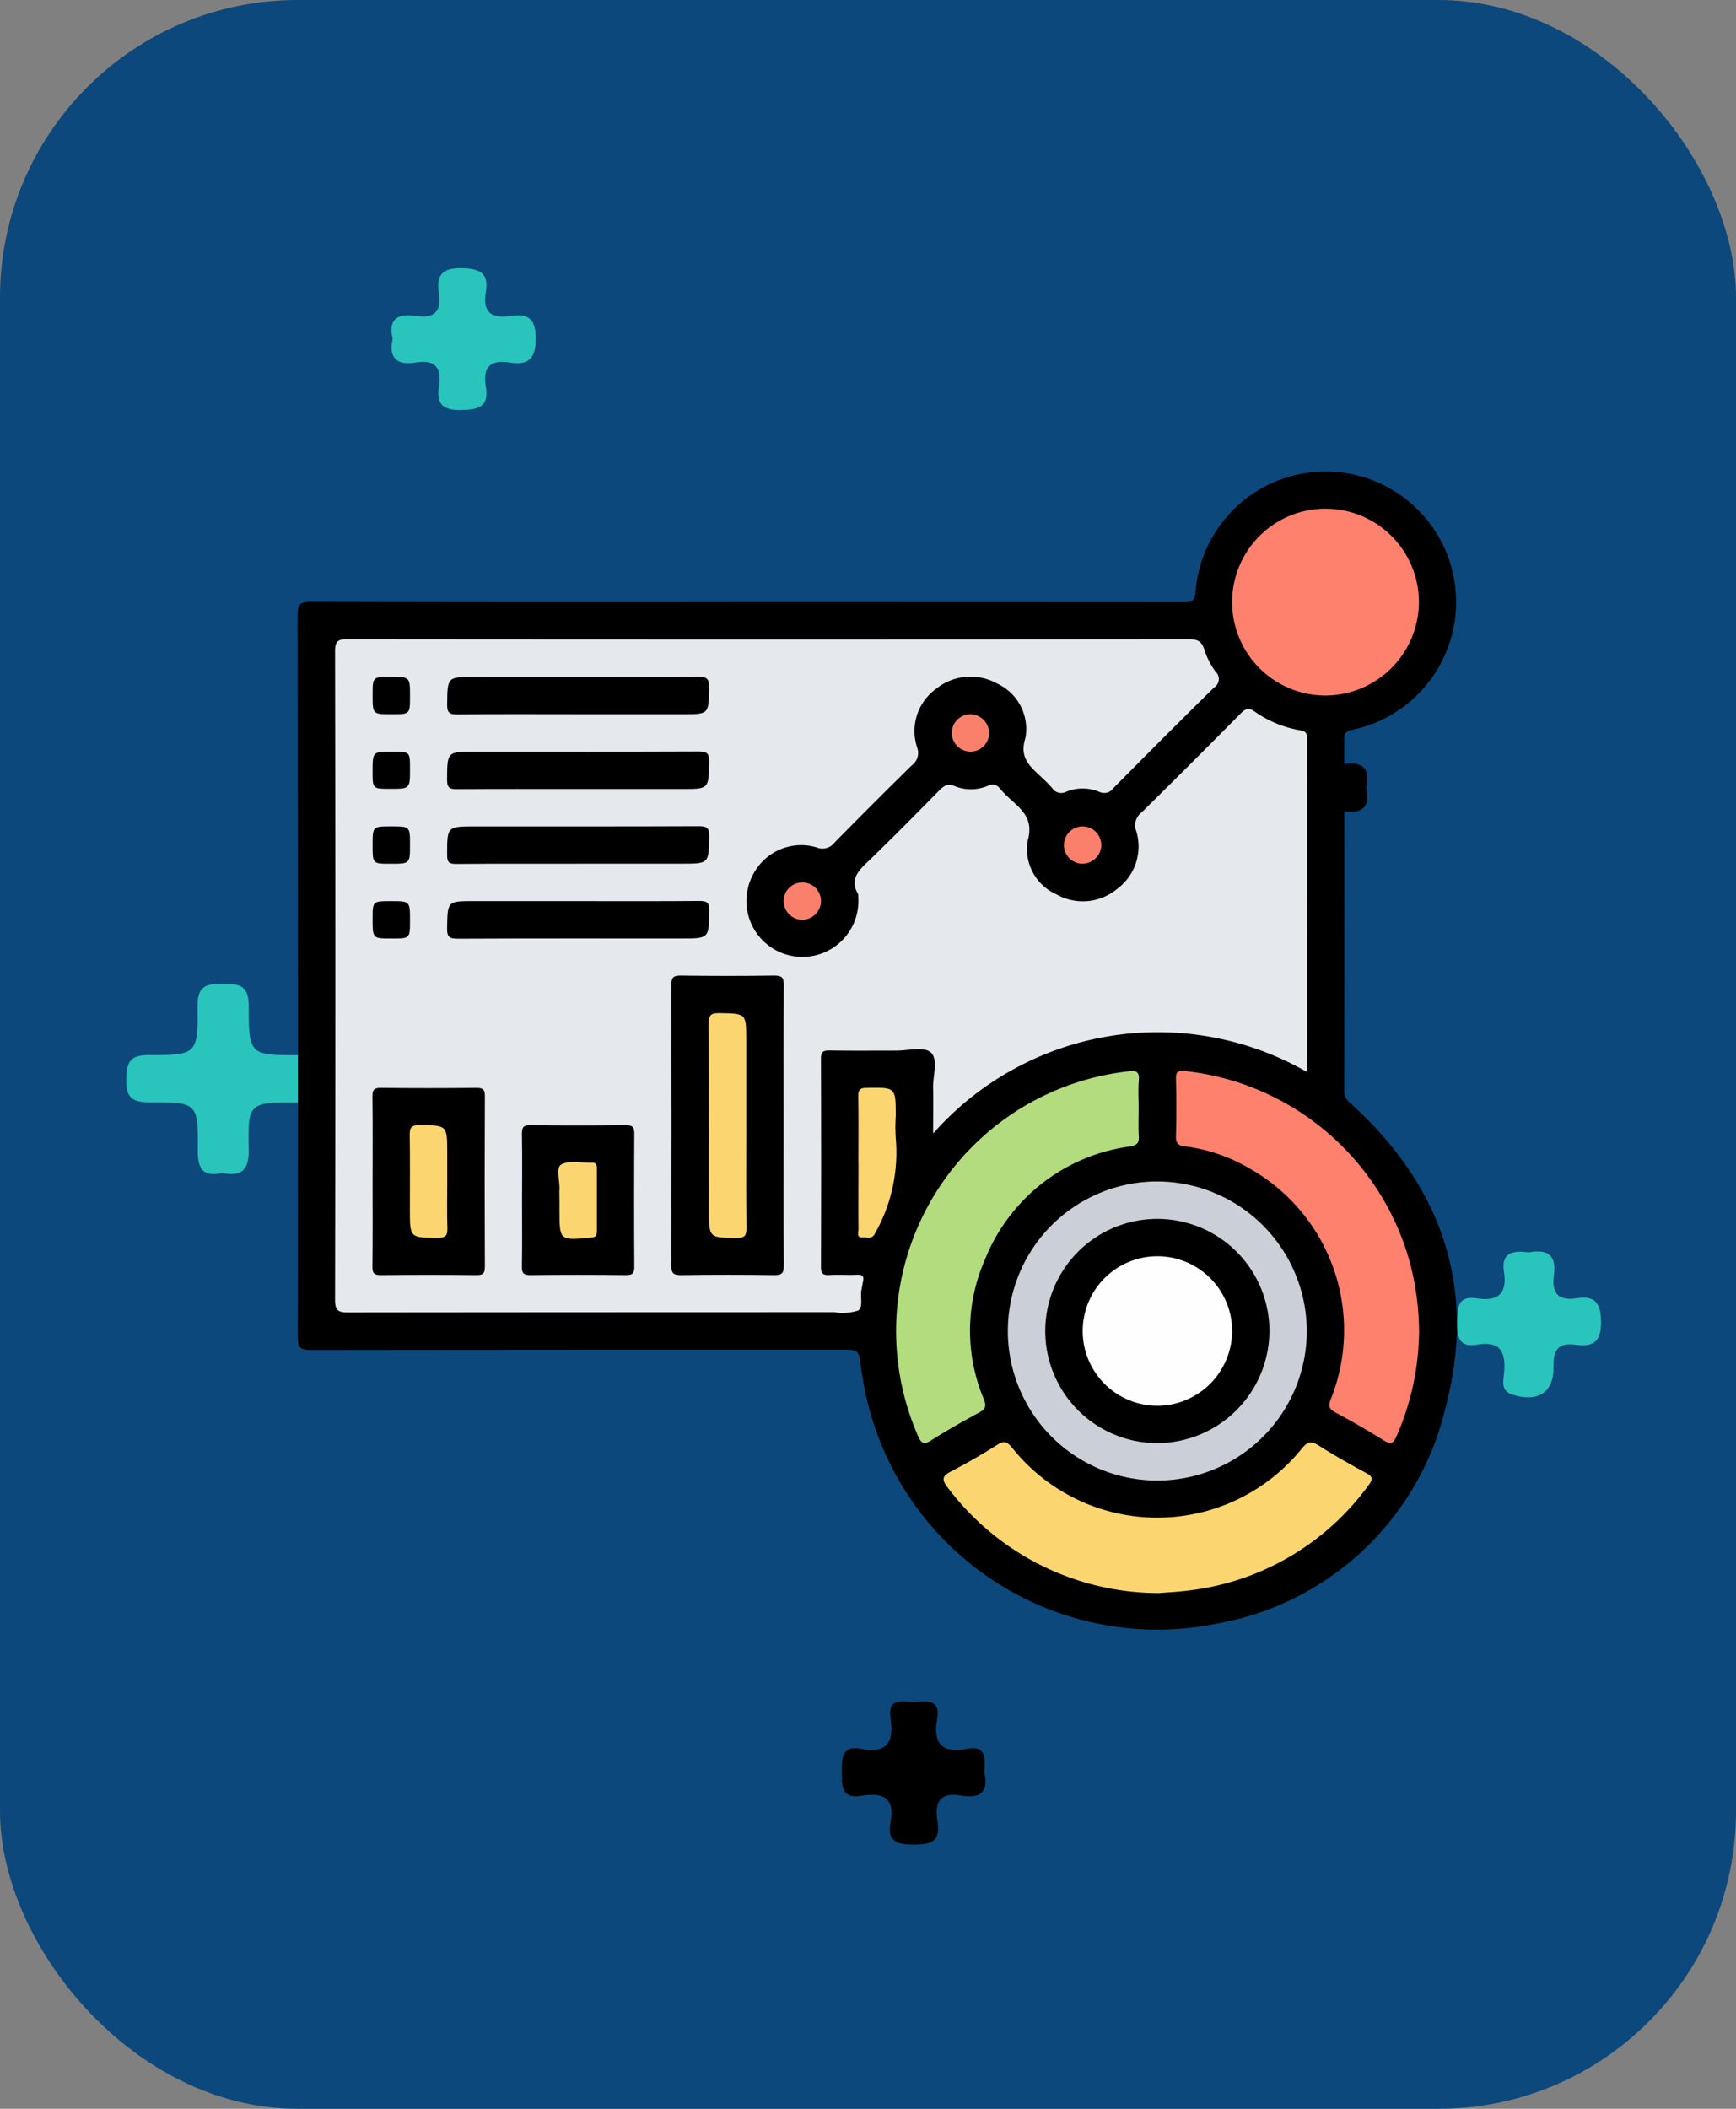 <svg xmlns="http://www.w3.org/2000/svg" xmlns:xlink="http://www.w3.org/1999/xlink" width="70" height="85" viewBox="0 0 70 85">
  <rect x="0" y="0" width="70" height="85" fill="#808080" stroke="none"/>
  <defs>
    <clipPath id="clip-path">
      <rect id="Rectángulo_37632" data-name="Rectángulo 37632" width="46.741" height="46.715" fill="none"/>
    </clipPath>
  </defs>
  <g id="_107" data-name="107" transform="translate(-301 -1551.193)">
    <g id="Grupo_156382" data-name="Grupo 156382" transform="translate(-239 -155.807)">
      <rect id="Rectángulo_36766" data-name="Rectángulo 36766" width="70" height="85" rx="12" transform="translate(540 1707)" fill="#0c487b"/>
    </g>
    <g id="Grupo_156899" data-name="Grupo 156899" transform="translate(301.089 1528.999)">
      <path id="Trazado_126894" data-name="Trazado 126894" d="M17.182,127.264c-.8.178-.987-.2-.979-.947.02-1.875-.011-1.908-1.952-1.9-.722,0-.946-.22-.932-.934.013-.666.135-.975.9-.972,1.946.007,2-.032,1.975-1.974-.009-.879.422-.9,1.073-.9s.989.1.989.883c0,1.967.04,2,1.962,1.995.743,0,.919.265.921.955s-.174.955-.918.951c-1.959-.011-2.006.025-1.963,1.881.02.861-.3,1.113-1.079.962" transform="translate(-8.318 -57.79)" fill="#29c4bb"/>
      <path id="Trazado_126895" data-name="Trazado 126895" d="M214.9,151.177c.717-.137,1.114.1,1,.912-.1.679.136,1.058.888.941s1,.155,1.011.947c.006.83-.333,1.021-1.04.926-.675-.091-.89.2-.876.875.021,1.053-.63,1.457-1.649,1.138-.483-.151-.378-.537-.347-.842.085-.832-.105-1.341-1.087-1.175-.76.129-.807-.347-.8-.931s.025-1.055.8-.936c.831.128,1.224-.175,1.086-1.053-.132-.839.406-.875,1.026-.8" transform="translate(-153.33 -78.505)" fill="#29c4bb"/>
      <path id="Trazado_126896" data-name="Trazado 126896" d="M213.215,70.517c.185.8-.181,1.073-.931.947-.812-.137-1.144.2-1,1,.139.781-.2.968-.956.975-.781.007-1.075-.223-.939-.983.145-.809-.192-1.143-1-.992-.833.156-.906-.279-.937-.98-.037-.822.282-1.037,1-.912.779.136,1.069-.186.937-.947-.127-.728.108-1.022.919-.993.715.025,1.127.127.975.946s.2,1.127,1,.993c.751-.126,1.116.143.929.943" transform="translate(-158.216 -16.577)" fill="#010000"/>
      <path id="Trazado_126897" data-name="Trazado 126897" d="M57.532,187.9c.175.746-.193,1.02-.939.886-.876-.158-1.083.3-.957,1.035.139.821-.258.948-.979.943-.689,0-1.059-.16-.914-.9.19-.975-.3-1.214-1.138-1.071-.862.147-.822-.4-.825-.987,0-.572.012-1.057.791-.9,1.047.207,1.315-.3,1.173-1.233-.136-.9.548-.639,1-.666.483-.029,1.022-.091.881.687-.174.962.163,1.408,1.181,1.213.85-.163.746.43.721,1" transform="translate(-17.924 -94.219)" fill="#010000"/>
      <path id="Trazado_126898" data-name="Trazado 126898" d="M121.806,18.657c-.2-.852.271-1.017.967-.914.724.107,1.009-.192.9-.905s.1-1.037.922-1.02c.754.015,1.1.211.968.985-.134.794.232,1.052.977.94.69-.1,1.035.062,1.039.9,0,.863-.321,1.095-1.073.975-.795-.127-1.064.235-.941.977.138.832-.308.928-1.008.942-.748.015-.992-.266-.882-.952.12-.753-.158-1.1-.943-.965-.767.128-1.094-.187-.923-.966" transform="translate(-106.064 17.184)" fill="#29c4bb"/>
    </g>
    <g id="Grupo_157594" data-name="Grupo 157594" transform="translate(313 1570.193)">
      <g id="Grupo_157594-2" data-name="Grupo 157594" clip-path="url(#clip-path)">
        <path id="Trazado_130347" data-name="Trazado 130347" d="M18.1,5.269q8.8,0,17.608.005c.319,0,.469-.022.5-.427a5.261,5.261,0,1,1,6.337,5.565c-.272.062-.345.142-.345.413q.013,7.061,0,14.123a.62.62,0,0,0,.243.513c3.683,3.314,5.11,7.43,3.858,12.218a11.533,11.533,0,0,1-9.23,8.765,12.03,12.03,0,0,1-14.273-9.828c-.023-.155-.057-.309-.075-.464-.088-.75-.087-.75-.823-.75q-10.687,0-21.374.012c-.445,0-.519-.131-.519-.538Q.019,20.328,0,5.782c0-.438.122-.523.535-.522q8.78.021,17.561.009" transform="translate(0 0)"/>
        <path id="Trazado_130348" data-name="Trazado 130348" d="M44.676,42.1a12.092,12.092,0,0,0-15.068,2.485c0-.664.012-1.248,0-1.831-.013-.5.214-1.159-.094-1.438-.27-.244-.924-.07-1.408-.072-.894,0-1.789.009-2.683-.007-.265,0-.339.069-.338.336q.014,4.189,0,8.379c0,.267.072.352.338.336.375-.022.753.006,1.129-.01.223-.01.273.079.23.274-.024.107-.038.216-.061.323-.064.289.082.714-.14.847a2.051,2.051,0,0,1-.96.065q-9.793,0-19.585.01c-.4,0-.545-.06-.544-.515q.024-13.064,0-26.127c0-.435.128-.495.518-.494q16.949.016,33.9,0c.35,0,.53.074.636.426a3.058,3.058,0,0,0,.445.874.41.41,0,0,1-.058.652c-1.369,1.339-2.717,2.7-4.064,4.058a.445.445,0,0,1-.565.14,1.744,1.744,0,0,0-1.334,0,.429.429,0,0,1-.561-.151c-.157-.175-.326-.34-.5-.5-.438-.414-.826-.748-.578-1.527a2.016,2.016,0,0,0-1.135-2.181,2.209,2.209,0,0,0-2.472.212,2.1,2.1,0,0,0-.765,2.349.615.615,0,0,1-.2.722q-1.58,1.548-3.13,3.128a.612.612,0,0,1-.724.189,2.173,2.173,0,0,0-2.458.925,2.257,2.257,0,1,0,4.143,1.087.348.348,0,0,0-.013-.139c-.347-.607.042-.951.435-1.331.958-.928,1.9-1.877,2.832-2.827.19-.192.34-.309.638-.182a1.743,1.743,0,0,0,1.334-.016.368.368,0,0,1,.486.115,5.289,5.289,0,0,0,.466.465c.482.438.889.812.652,1.636a2,2,0,0,0,1.166,2.163,2.16,2.16,0,0,0,2.43-.214A2.122,2.122,0,0,0,37.8,32.4a.642.642,0,0,1,.217-.759q2.012-1.983,4-3.994c.2-.2.331-.234.573-.059a4.492,4.492,0,0,0,1.81.743c.212.04.287.094.286.317-.006,4.47,0,8.94,0,13.46" transform="translate(-3.982 -17.896)" fill="#e5e8ec"/>
        <path id="Trazado_130349" data-name="Trazado 130349" d="M103.619,148.695a10.665,10.665,0,0,1-8.528-4.264c-.259-.333-.195-.463.148-.643.638-.333,1.264-.693,1.872-1.079.289-.184.406-.085.594.14a7.49,7.49,0,0,0,11.674.018c.226-.274.371-.316.671-.125.621.394,1.263.756,1.91,1.107.251.136.308.232.119.483a10.466,10.466,0,0,1-7.249,4.258c-.419.055-.843.074-1.21.105" transform="translate(-68.884 -103.482)" fill="#fbd670"/>
        <path id="Trazado_130350" data-name="Trazado 130350" d="M97.681,89.588c0,.376-.017.754.005,1.129.017.279-.082.365-.357.411a7.342,7.342,0,0,0-5.843,4.553,7.121,7.121,0,0,0-.05,5.628c.108.274.083.4-.18.541-.661.356-1.316.729-1.951,1.13-.3.192-.394.1-.524-.189A10.538,10.538,0,0,1,97.268,88.1c.316-.035.451.006.42.362-.033.373-.007.752-.007,1.129" transform="translate(-63.767 -63.917)" fill="#b3dc7e"/>
        <path id="Trazado_130351" data-name="Trazado 130351" d="M138.863,98.742a10.647,10.647,0,0,1-.894,4.045c-.125.29-.221.381-.522.193-.637-.4-1.29-.773-1.951-1.13-.259-.14-.3-.257-.187-.537a7.483,7.483,0,0,0-3.281-9.3,6.814,6.814,0,0,0-2.6-.888c-.275-.033-.37-.124-.363-.406.019-.768.022-1.537,0-2.305-.009-.307.082-.345.369-.324a10.577,10.577,0,0,1,9.049,7.664,11.031,11.031,0,0,1,.384,2.986" transform="translate(-93.647 -63.918)" fill="#fe816e"/>
        <path id="Trazado_130352" data-name="Trazado 130352" d="M116.431,110.328a6.027,6.027,0,1,1-6.017-6.013,6.043,6.043,0,0,1,6.017,6.013" transform="translate(-75.738 -75.693)" fill="#cbd0d8"/>
        <path id="Trazado_130353" data-name="Trazado 130353" d="M141.061,13.01a3.766,3.766,0,1,1,3.8-3.746,3.781,3.781,0,0,1-3.8,3.746" transform="translate(-99.647 -3.975)" fill="#fe816e"/>
        <path id="Trazado_130354" data-name="Trazado 130354" d="M82.376,93.566c0-.892.01-1.784-.006-2.676,0-.264.07-.336.336-.341,1.177-.017,1.176-.027,1.176,1.138a6.893,6.893,0,0,0,.007.985,6.593,6.593,0,0,1-.83,3.72c-.13.289-.329.172-.506.185-.275.021-.172-.208-.174-.335-.009-.892,0-1.784,0-2.676" transform="translate(-59.763 -65.701)" fill="#fbd670"/>
        <path id="Trazado_130355" data-name="Trazado 130355" d="M97.647,36.414a.753.753,0,1,1-.759-.733.767.767,0,0,1,.759.733" transform="translate(-69.762 -25.891)" fill="#fb806c"/>
        <path id="Trazado_130356" data-name="Trazado 130356" d="M113.332,53.656a.753.753,0,1,1,.788-.7.767.767,0,0,1-.788.7" transform="translate(-81.715 -37.841)" fill="#fb806c"/>
        <path id="Trazado_130357" data-name="Trazado 130357" d="M72.182,61.893a.753.753,0,1,1,.756-.738.765.765,0,0,1-.756.738" transform="translate(-51.833 -43.819)" fill="#fb806c"/>
        <path id="Trazado_130358" data-name="Trazado 130358" d="M59.455,80.167c0,1.867-.007,3.734.007,5.6,0,.306-.077.39-.385.386q-1.882-.027-3.765,0c-.31,0-.385-.081-.384-.387q.016-5.648,0-11.3c0-.306.077-.39.385-.386q1.883.027,3.765,0c.31,0,.387.081.384.387-.014,1.9-.007,3.8-.007,5.695" transform="translate(-39.857 -53.757)"/>
        <path id="Trazado_130359" data-name="Trazado 130359" d="M11.006,94.337c0-1.145.008-2.29-.006-3.435,0-.264.068-.341.336-.338q1.929.021,3.859,0c.266,0,.339.07.337.337q-.016,3.435,0,6.871c0,.264-.068.341-.336.338q-1.929-.021-3.859,0c-.266,0-.341-.07-.338-.337.015-1.145.006-2.29.006-3.435" transform="translate(-7.981 -65.714)"/>
        <path id="Trazado_130360" data-name="Trazado 130360" d="M32.972,99.075c0-.894.01-1.788-.006-2.682,0-.265.069-.341.336-.338q1.929.021,3.859,0c.265,0,.339.07.337.337q-.017,2.682,0,5.364c0,.265-.069.341-.336.338q-1.929-.021-3.859,0c-.266,0-.342-.07-.338-.337.016-.894.006-1.788.006-2.682" transform="translate(-23.92 -69.699)"/>
        <path id="Trazado_130361" data-name="Trazado 130361" d="M27.228,31.667c-1.616,0-3.232-.011-4.847.009-.337,0-.41-.09-.406-.414.015-1.1,0-1.1,1.122-1.1,3,0,5.993.008,8.989-.01.376,0,.461.1.454.462-.022,1.054-.006,1.054-1.075,1.054H27.228" transform="translate(-15.945 -21.878)"/>
        <path id="Trazado_130362" data-name="Trazado 130362" d="M27.217,42.655c-1.616,0-3.232-.006-4.848.006-.286,0-.4-.044-.4-.373.008-1.14-.007-1.14,1.132-1.14,3,0,5.993.005,8.989-.007.329,0,.456.046.448.421-.025,1.092,0,1.093-1.086,1.093Z" transform="translate(-15.942 -29.852)"/>
        <path id="Trazado_130363" data-name="Trazado 130363" d="M27.237,53.636c-1.631,0-3.263-.007-4.894.007-.279,0-.37-.053-.37-.355,0-1.158-.013-1.158,1.16-1.158,3,0,5.993.005,8.989-.008.32,0,.422.063.417.4-.016,1.111,0,1.111-1.113,1.111H27.237" transform="translate(-15.944 -37.82)"/>
        <path id="Trazado_130364" data-name="Trazado 130364" d="M27.293,63.114c1.616,0,3.232.007,4.848-.007.3,0,.4.059.393.378-.007,1.135.007,1.135-1.136,1.135-3,0-5.993-.006-8.989.008-.339,0-.449-.061-.442-.427.023-1.087,0-1.088,1.09-1.088h4.236" transform="translate(-15.939 -45.792)"/>
        <path id="Trazado_130365" data-name="Trazado 130365" d="M12.53,30.962c0,.731,0,.731-.729.731-.778,0-.778,0-.778-.776,0-.731,0-.731.729-.731.778,0,.778,0,.778.776" transform="translate(-7.998 -21.903)"/>
        <path id="Trazado_130366" data-name="Trazado 130366" d="M11.822,41.168c.708,0,.708,0,.708.7,0,.8,0,.8-.8.8-.708,0-.708,0-.708-.7,0-.8,0-.8.8-.8" transform="translate(-7.998 -29.872)"/>
        <path id="Trazado_130367" data-name="Trazado 130367" d="M11.739,53.657c-.716,0-.716,0-.716-.744,0-.763,0-.763.744-.763.763,0,.763,0,.763.744,0,.763,0,.763-.791.763" transform="translate(-7.998 -37.841)"/>
        <path id="Trazado_130368" data-name="Trazado 130368" d="M12.53,63.908c0,.731,0,.731-.729.731-.778,0-.778,0-.778-.776,0-.731,0-.731.729-.731.778,0,.778,0,.778.776" transform="translate(-7.998 -45.81)"/>
        <path id="Trazado_130369" data-name="Trazado 130369" d="M114.376,118.846a4.519,4.519,0,1,1,4.533-4.506,4.536,4.536,0,0,1-4.533,4.506" transform="translate(-79.723 -79.678)"/>
        <path id="Trazado_130370" data-name="Trazado 130370" d="M61.93,84.1c0,1.379-.009,2.759.007,4.138,0,.3-.067.394-.382.392-1.132-.005-1.132.008-1.132-1.141,0-2.492.007-4.985-.009-7.477,0-.344.069-.448.431-.441,1.084.021,1.084,0,1.084,1.1V84.1" transform="translate(-43.838 -57.735)" fill="#fbd670"/>
        <path id="Trazado_130371" data-name="Trazado 130371" d="M18,98.352c0,.611-.014,1.222.006,1.832.009.289-.049.4-.375.4-1.138-.006-1.138.009-1.138-1.133,0-1,.01-2-.006-3.007,0-.289.049-.4.375-.4C18,96.05,18,96.035,18,97.177v1.175" transform="translate(-11.966 -69.691)" fill="#fbd670"/>
        <path id="Trazado_130372" data-name="Trazado 130372" d="M38.362,103c0-.141-.008-.282,0-.423.023-.353-.16-.89.075-1.018.327-.179.817-.056,1.236-.071.182-.007.2.1.2.237,0,.845,0,1.69,0,2.535,0,.177-.051.232-.235.249-1.275.12-1.275.125-1.275-1.133V103" transform="translate(-27.804 -73.624)" fill="#fbd670"/>
        <path id="Trazado_130373" data-name="Trazado 130373" d="M118.4,121.323a3.013,3.013,0,1,1,2.991-3.047,3.025,3.025,0,0,1-2.991,3.047" transform="translate(-83.708 -83.661)" fill="#fefefe"/>
      </g>
    </g>
  </g>
</svg>
